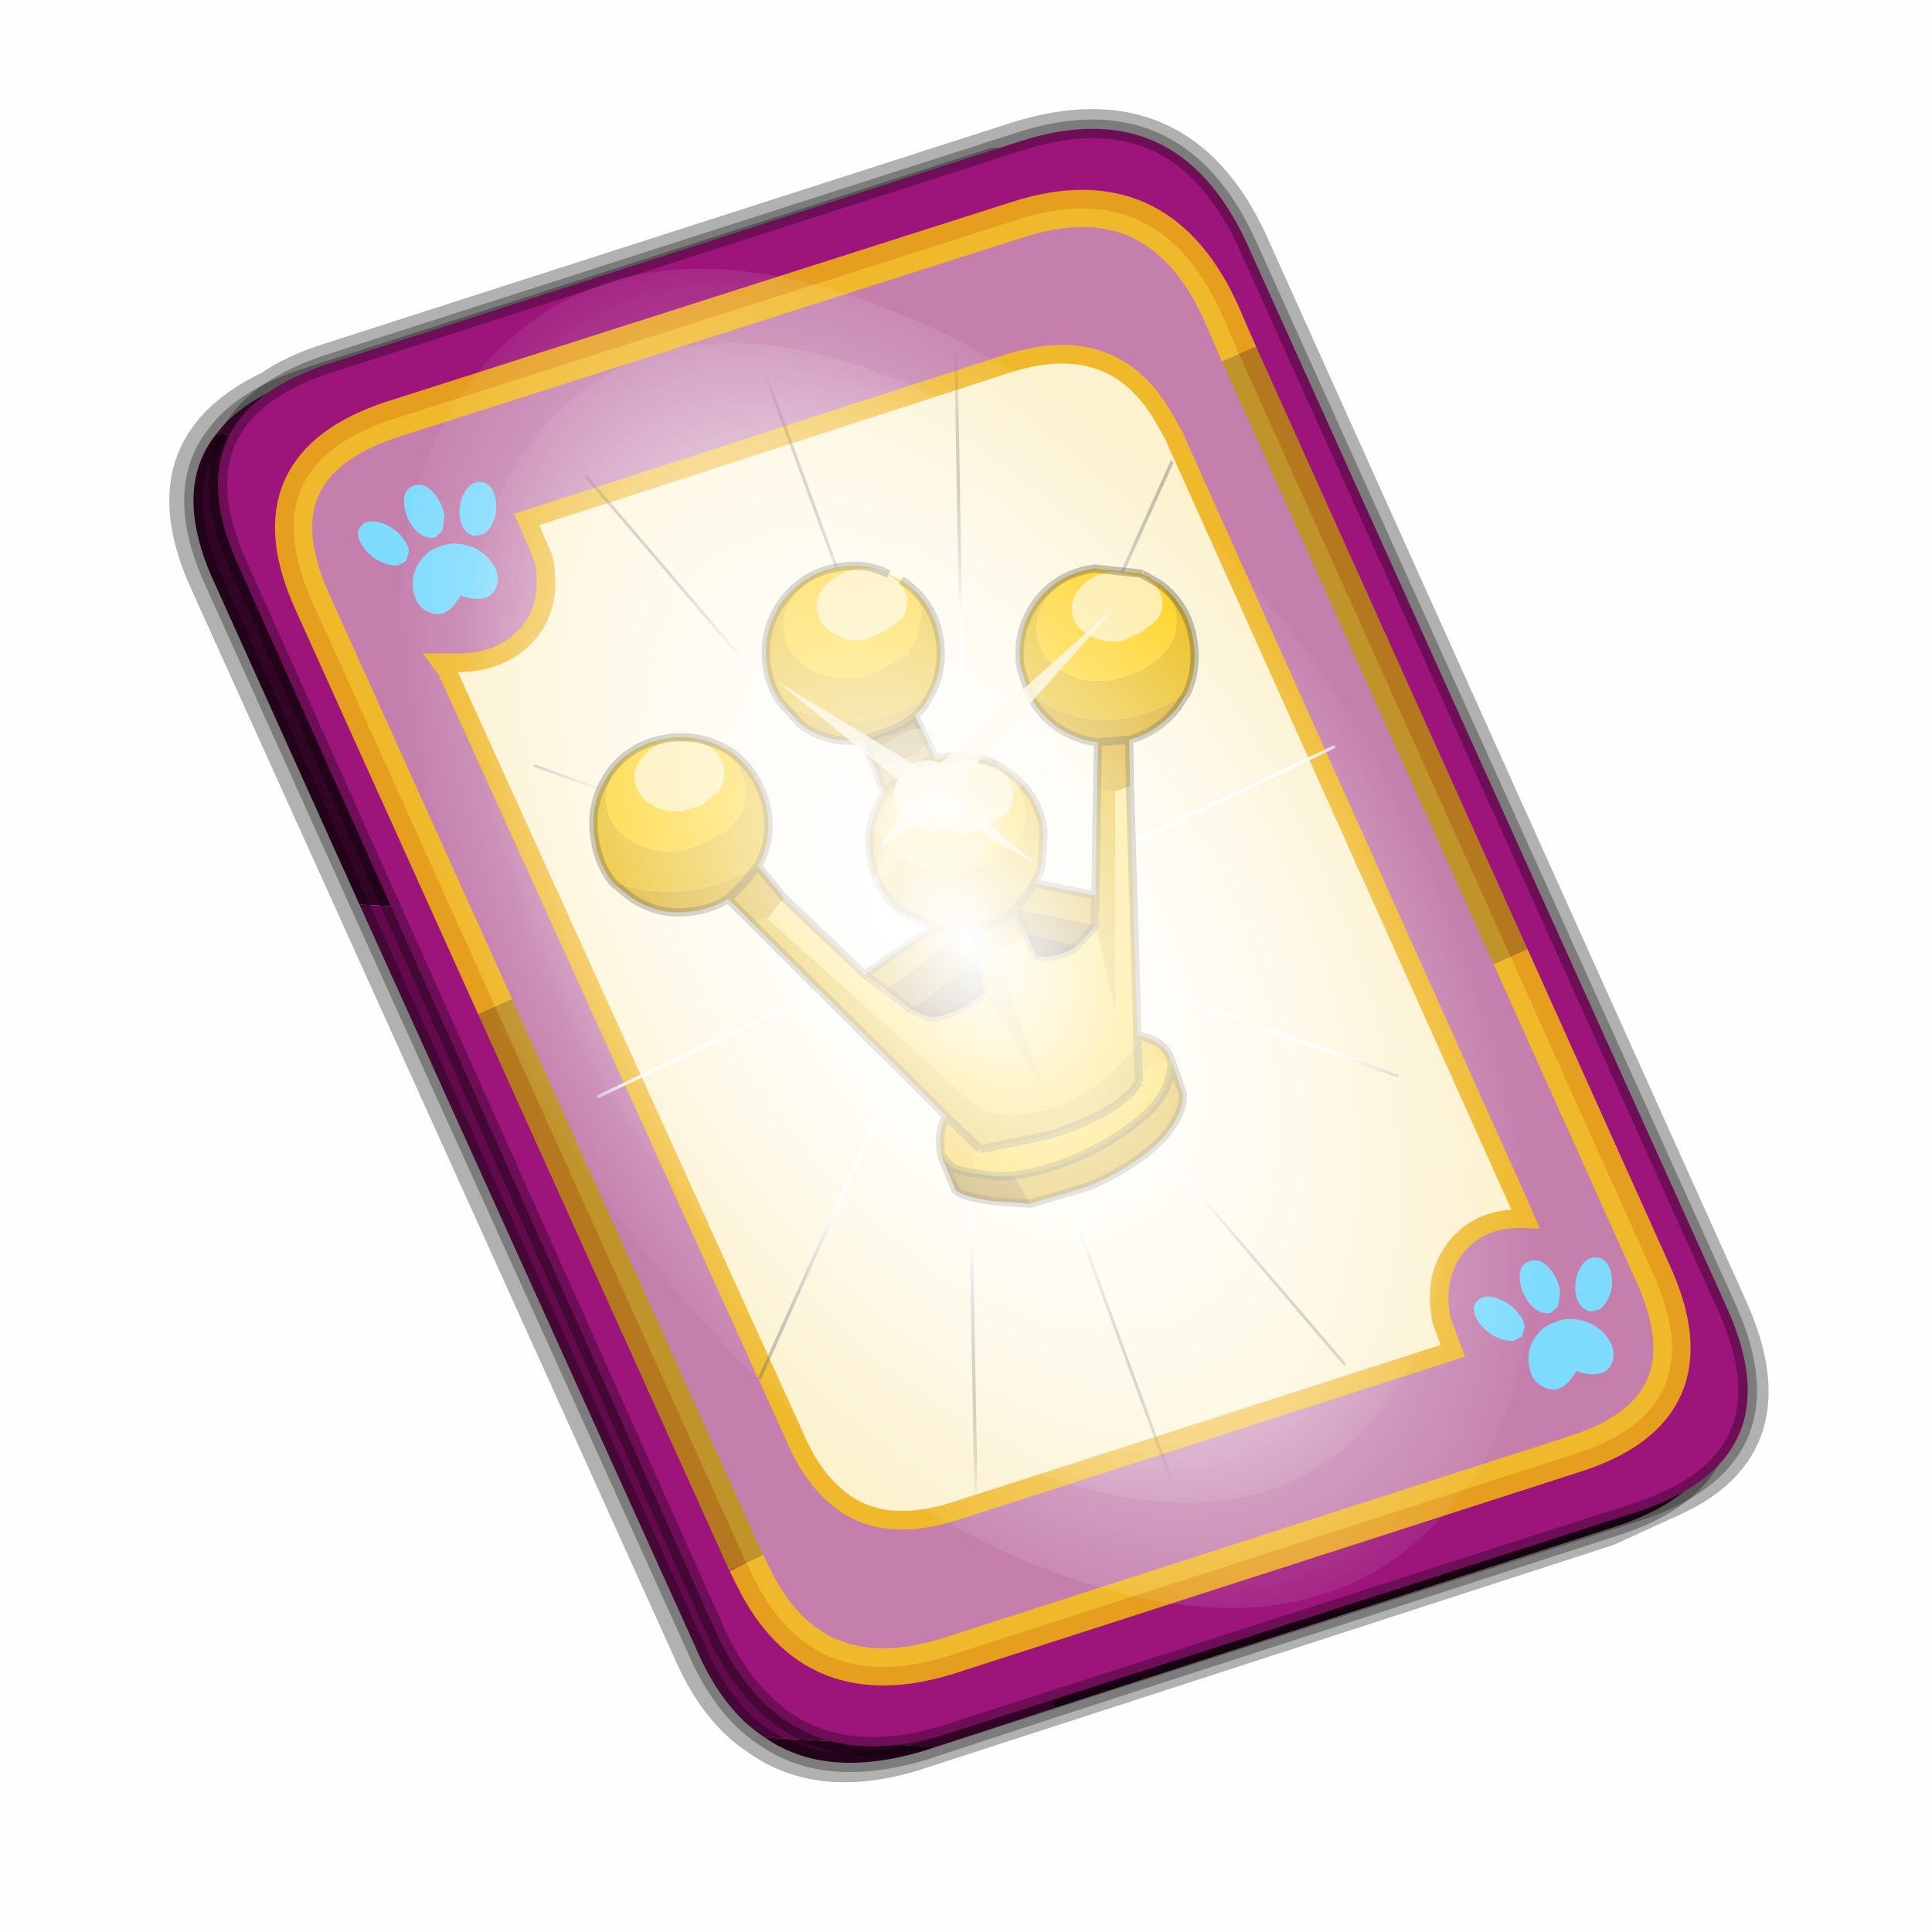 <?xml version='1.0' encoding='UTF-8'?>
<svg xmlns:xlink="http://www.w3.org/1999/xlink" xmlns="http://www.w3.org/2000/svg" version="1.1" width="60px" height="60px" viewBox="0.0 0.0 60.0 60.0"><defs><g id="c1"><path fill="#000000" fill-opacity="0.004" d="M0.0 0.0 L60.0 0.0 60.0 60.0 0.0 60.0 0.0 0.0"/></g><g id="c2"><path fill="none" stroke="#000000" stroke-width="1.0" stroke-opacity="0.302" d="M22.3 0.35 Q26.6 -1.0 28.5 3.05 L41.4 31.7 Q43.1 35.4 39.9 36.85 L38.15 37.65 19.65 43.65 Q17.05 44.5 15.35 43.3 14.2 42.55 13.5 40.9 L0.55 12.25 Q-0.6 9.75 0.6 8.25 1.15 7.55 2.2 7.05 2.85 6.6 3.8 6.3 L22.3 0.35"/><path fill="#300525" stroke="none" d="M25.55 0.9 Q26.9 1.6 27.8 3.55 L40.7 32.15 Q42.6 36.3 38.3 37.65 L23.3 42.5 13.15 21.4 4.6 20.9 0.7 12.25 Q-0.45 9.75 0.75 8.25 L29.8 9.75 25.55 0.9 M20.1 43.55 L19.8 43.65 Q17.15 44.45 15.5 43.3 L20.1 43.55"/><path fill="#630a4c" stroke="none" d="M23.3 42.5 L20.1 43.55 15.5 43.3 Q14.35 42.55 13.65 40.9 L4.6 20.9 13.15 21.4 23.3 42.5 M0.75 8.25 Q1.45 7.3 3.1 6.75 L21.65 0.8 25.55 0.9 29.8 9.75 0.75 8.25"/><path fill="none" stroke="#000000" stroke-width="0.5" stroke-opacity="0.302" d="M25.55 0.9 Q26.9 1.6 27.8 3.55 L40.7 32.15 Q42.6 36.3 38.3 37.65 L23.3 42.5 20.1 43.55 19.8 43.65 Q17.15 44.45 15.5 43.3 14.35 42.55 13.65 40.9 L4.6 20.9 0.7 12.25 Q-0.45 9.75 0.75 8.25 1.45 7.3 3.1 6.75 L21.65 0.8 25.55 0.9"/><path fill="#9d147b" stroke="none" d="M14.2 40.5 L1.35 11.8 Q-0.5 7.75 3.8 6.35 L22.3 0.4 Q26.55 -1.0 28.45 3.1 L41.35 31.7 Q43.25 35.85 38.9 37.25 L20.4 43.2 Q16.1 44.55 14.2 40.5"/><path fill="none" stroke="#000000" stroke-width="0.5" stroke-opacity="0.302" d="M14.2 40.5 L1.35 11.8 Q-0.5 7.75 3.8 6.35 L22.3 0.4 Q26.55 -1.0 28.45 3.1 L41.35 31.7 Q43.25 35.85 38.9 37.25 L20.4 43.2 Q16.1 44.55 14.2 40.5"/><path fill="#fcf2cf" stroke="none" d="M9.15 13.6 Q9.8 12.8 9.55 11.6 L9.1 10.55 22.05 6.35 Q24.9 5.45 26.25 7.85 L26.5 8.3 35.8 29.0 35.95 29.35 Q34.75 29.3 34.1 30.1 33.45 30.9 33.7 32.1 L34.0 32.9 20.65 37.2 Q18.8 37.8 17.65 37.0 16.8 36.4 16.3 35.2 L6.95 14.6 6.8 14.4 7.1 14.4 Q8.4 14.45 9.15 13.6"/><path fill="#c47fad" stroke="none" d="M8.25 23.65 L3.35 12.8 Q1.65 9.1 5.5 7.85 L22.25 2.5 Q26.05 1.25 27.75 4.95 L28.25 6.1 35.55 22.3 39.35 30.75 Q41.1 34.5 37.2 35.7 L20.45 41.1 Q16.8 42.25 15.2 39.0 L15.0 38.6 8.25 23.65 M9.15 13.6 Q8.4 14.45 7.1 14.4 L6.8 14.4 6.95 14.6 16.3 35.2 Q16.8 36.4 17.65 37.0 18.8 37.8 20.65 37.2 L34.0 32.9 33.7 32.1 Q33.45 30.9 34.1 30.1 34.75 29.3 35.95 29.35 L35.8 29.0 26.5 8.3 26.25 7.85 Q24.9 5.45 22.05 6.35 L9.1 10.55 9.55 11.6 Q9.8 12.8 9.15 13.6"/><path fill="none" stroke="#ffcc00" stroke-width="1.0" stroke-opacity="0.749" d="M8.25 23.65 L3.35 12.8 Q1.65 9.1 5.5 7.85 L22.25 2.5 Q26.05 1.25 27.75 4.95 L28.25 6.1 M35.55 22.3 L39.35 30.75 Q41.1 34.5 37.2 35.7 L20.45 41.1 Q16.8 42.25 15.2 39.0 L15.0 38.6"/><path fill="none" stroke="#bf9900" stroke-width="1.0" stroke-opacity="0.749" d="M28.25 6.1 L35.55 22.3 M15.0 38.6 L8.25 23.65"/><path fill="none" stroke="#f0b92b" stroke-width="0.5" d="M9.15 13.6 Q9.8 12.8 9.55 11.6 L9.1 10.55 22.05 6.35 Q24.9 5.45 26.25 7.85 L26.5 8.3 35.8 29.0 35.95 29.35 Q34.75 29.3 34.1 30.1 33.45 30.9 33.7 32.1 L34.0 32.9 20.65 37.2 Q18.8 37.8 17.65 37.0 16.8 36.4 16.3 35.2 L6.95 14.6 6.8 14.4 7.1 14.4 Q8.4 14.45 9.15 13.6"/></g><g id="c3"><path fill="#7fdbfe" stroke="none" d="M10.75 4.9 Q10.75 4.6 10.9 4.35 11.25 3.45 11.95 2.75 13.3 1.5 14.35 2.1 15.4 2.7 14.95 4.45 14.7 5.4 14.1 6.15 L13.75 6.5 Q13.1 7.15 12.35 7.35 L11.4 7.2 Q10.95 6.9 10.75 6.4 10.5 5.75 10.75 4.9 M7.5 5.9 Q7.0 5.85 6.6 5.5 6.05 5.0 5.8 4.15 L5.7 3.6 Q5.55 2.65 5.8 1.7 6.25 0.0 7.5 0.0 L7.6 0.0 Q8.85 0.0 9.3 1.7 9.55 2.65 9.4 3.6 L9.3 4.15 8.5 5.5 7.6 5.9 7.5 5.9 M4.35 4.9 Q4.6 5.75 4.35 6.4 L3.7 7.2 2.75 7.35 Q2.0 7.15 1.35 6.5 L1.0 6.15 Q0.4 5.4 0.15 4.45 -0.3 2.7 0.75 2.1 1.8 1.5 3.15 2.75 3.85 3.45 4.2 4.35 L4.35 4.9 M5.5 13.7 Q4.45 13.9 3.65 12.95 2.75 12.0 3.2 10.25 3.7 8.5 5.25 7.6 6.4 6.9 7.55 7.0 8.75 6.9 9.9 7.6 11.45 8.5 11.95 10.25 12.35 12.0 11.5 12.95 10.7 13.9 9.65 13.7 8.55 13.5 7.55 12.6 6.55 13.5 5.5 13.7"/></g><g id="c4"><g><use transform="matrix(1.0,0.0,0.0,1.0,0.0,0.0)" xlink:href="#c3"/></g></g><radialGradient gradientUnits="userSpaceOnUse" r="819.2" cx="0" cy="0" spreadMethod="pad" gradientTransform="matrix(0.091,0.0,0.0,0.091,0.6,3.4)" id="gradient1"><stop offset="0.0" stop-color="#ffffff"/><stop offset="1.0" stop-color="#ffffff" stop-opacity="0.0"/></radialGradient><g id="c5"><path stroke="none" fill="url(#gradient1)" d="M36.65 -54.65 Q60.05 -42.0 69.75 -17.95 80.55 8.9 68.0 34.1 55.45 59.35 26.8 68.2 -1.8 77.05 -29.7 64.3 -57.6 51.6 -68.45 24.75 -79.3 -2.05 -66.75 -27.25 L-66.7 -27.3 Q-54.1 -52.5 -25.5 -61.4 3.1 -70.2 31.0 -57.5 L36.65 -54.65"/></g><g id="c6"><g><use transform="matrix(1.0,0.0,0.0,1.0,0.0,0.0)" xlink:href="#c5"/></g></g><radialGradient gradientUnits="userSpaceOnUse" r="819.2" cx="0" cy="0" spreadMethod="pad" gradientTransform="matrix(0.209,0.0,0.0,0.177,67.15,107.2)" id="gradient2"><stop offset="0.357" stop-color="#ffffff"/><stop offset="0.671" stop-opacity="0.0"/></radialGradient><g id="c7"><path fill="none" stroke-linejoin="round" stroke-linecap="round" stroke="url(#gradient2)" stroke-width="0.5" d="M136.55 165.8 L68.6 106.0 68.4 106.0 118.25 201.5 M68.2 105.7 L68.25 105.8 68.25 105.75 68.2 105.7 0.0 45.7 M68.25 105.8 L68.3 105.85 68.3 105.8 68.25 105.75 49.95 0.05 M0.05 97.7 L68.15 105.95 68.25 105.85 68.25 105.8 M68.3 105.85 L68.25 105.85 68.3 106.0 68.3 105.85 68.3 105.8 68.35 105.8 68.3 105.8 86.6 18.35 M50.0 193.2 L68.3 106.0 68.15 105.95 18.25 151.55 M68.4 106.0 L68.3 106.0 86.55 211.5 M68.4 106.0 L68.3 105.85 M68.6 106.0 L68.35 105.8 118.25 60.15 M136.6 114.25 L68.6 106.0 M68.2 105.7 L18.25 10.05"/></g><g id="c8"><g><use transform="matrix(1.0,0.0,0.0,1.0,0.0,0.0)" xlink:href="#c7"/></g></g><linearGradient gradientUnits="userSpaceOnUse" x1="-819.2" x2="819.2" spreadMethod="pad" gradientTransform="matrix(0.003,0.013,-0.012,0.002,21.5,20.95)" id="gradient3"><stop offset="0.0" stop-color="#fee99a"/><stop offset="1.0" stop-color="#ffcc00"/></linearGradient><g id="c9"><path fill="#fee99a" stroke="none" d="M33.4 0.65 Q34.35 1.15 34.5 2.05 34.6 2.8 34.1 3.35 L33.25 4.0 32.05 4.55 Q30.9 4.7 30.1 4.2 29.15 3.75 29.05 2.85 28.9 1.95 29.65 1.2 30.3 0.5 31.45 0.35 L33.4 0.65 M22.7 11.85 L24.45 12.2 25.0 12.65 25.45 13.6 Q25.55 14.35 25.1 14.95 L23.0 16.2 Q21.85 16.35 21.1 15.8 20.15 15.3 20.0 14.35 19.85 13.45 20.65 12.75 21.05 12.25 22.7 11.85 M17.9 0.55 Q18.85 1.05 19.0 1.9 19.1 2.7 18.65 3.25 L17.75 3.9 16.5 4.45 Q15.4 4.65 14.6 4.1 13.7 3.6 13.55 2.7 13.4 1.85 14.15 1.1 14.8 0.4 15.9 0.2 17.05 0.05 17.9 0.55 M4.7 10.6 L6.4 10.65 6.9 10.9 Q7.75 11.4 7.9 12.25 8.0 13.05 7.6 13.65 L6.6 14.5 5.5 14.85 Q4.35 15.0 3.55 14.5 2.65 14.0 2.5 13.05 2.35 12.2 3.1 11.45 3.7 10.8 4.7 10.6"/><path fill="#ffcc00" stroke="none" d="M33.3 0.5 L33.75 0.7 34.0 0.9 33.3 0.5 34.0 0.9 Q35.15 1.75 35.35 3.0 35.5 4.15 34.8 5.05 L34.45 5.5 33.25 6.35 31.6 6.9 Q29.75 7.15 28.5 6.4 27.1 5.55 26.9 4.2 26.7 2.8 27.8 1.6 28.8 0.5 30.65 0.25 L33.15 0.45 33.3 0.5 M17.9 0.5 L18.65 0.85 Q19.7 1.55 19.9 2.85 L19.6 4.35 19.05 5.35 17.65 6.15 Q16.45 6.75 16.25 6.75 14.45 7.0 13.15 6.25 11.75 5.45 11.55 4.05 11.35 2.65 12.45 1.5 13.45 0.35 15.25 0.1 16.7 -0.1 17.9 0.5 M33.4 0.65 L31.45 0.35 Q30.3 0.5 29.65 1.2 28.9 1.95 29.05 2.85 29.15 3.75 30.1 4.2 30.9 4.7 32.05 4.55 L33.25 4.0 34.1 3.35 Q34.6 2.8 34.5 2.05 34.35 1.15 33.4 0.65 M22.7 11.85 Q21.05 12.25 20.65 12.75 19.85 13.45 20.0 14.35 20.15 15.3 21.1 15.8 21.85 16.35 23.0 16.2 L25.1 14.95 Q25.55 14.35 25.45 13.6 L25.0 12.65 Q26.05 13.45 26.2 14.6 26.4 15.75 25.65 16.7 L24.1 18.0 22.45 18.55 Q20.65 18.8 19.35 18.0 18.0 17.2 17.8 15.8 17.6 14.4 18.65 13.3 19.7 12.15 21.5 11.9 L22.7 11.85 M17.9 0.55 Q17.05 0.05 15.9 0.2 14.8 0.4 14.15 1.1 13.4 1.85 13.55 2.7 13.7 3.6 14.6 4.1 15.4 4.65 16.5 4.45 L17.75 3.9 18.65 3.25 Q19.1 2.7 19.0 1.9 18.85 1.05 17.9 0.55 M6.4 10.65 L7.6 11.15 Q8.95 11.95 9.2 13.35 9.35 14.55 8.65 15.4 L8.05 16.05 6.85 16.75 5.5 17.25 Q3.7 17.5 2.4 16.75 1.0 15.95 0.8 14.6 0.55 13.2 1.7 12.0 2.75 10.85 4.55 10.6 L4.7 10.6 Q3.7 10.8 3.1 11.45 2.35 12.2 2.5 13.05 2.65 14.0 3.55 14.5 4.35 15.0 5.5 14.85 L6.6 14.5 7.6 13.65 Q8.0 13.05 7.9 12.25 7.75 11.4 6.9 10.9 L6.4 10.65 M35.1 30.15 L35.0 30.8 Q34.85 31.75 33.95 32.85 32.25 34.6 29.35 35.9 27.35 36.75 25.5 37.0 L24.7 37.05 Q22.3 36.75 23.45 35.4 L27.6 34.55 Q31.95 33.2 33.1 31.3 33.85 29.75 35.1 30.15"/><path fill="#e8b600" stroke="none" d="M34.0 0.9 L34.35 1.1 Q36.1 2.4 36.4 4.6 36.65 6.25 36.0 7.7 30.85 11.0 26.4 7.7 L25.9 6.15 Q25.6 3.95 26.85 2.2 28.15 0.45 30.4 0.15 L33.15 0.45 30.65 0.25 Q28.8 0.5 27.8 1.6 26.7 2.8 26.9 4.2 27.1 5.55 28.5 6.4 29.75 7.15 31.6 6.9 L33.25 6.35 34.45 5.5 34.8 5.05 Q35.5 4.15 35.35 3.0 35.15 1.75 34.0 0.9 M1.15 19.2 Q0.25 18.05 0.05 16.5 -0.3 14.35 1.0 12.5 2.25 10.8 4.5 10.45 6.65 10.15 8.5 11.4 10.2 12.8 10.55 14.95 10.8 16.75 9.95 18.2 5.75 20.7 1.15 19.2 M18.25 20.55 Q17.05 19.4 16.8 17.6 16.55 15.9 17.25 14.45 L17.6 13.8 Q19.45 12.0 20.75 11.7 L21.3 11.6 Q23.45 11.25 25.2 12.55 27.0 13.85 27.3 16.05 L27.25 17.25 27.15 18.4 26.75 19.25 26.7 19.3 Q24.3 20.75 19.45 20.95 L18.25 20.55 M11.5 8.45 Q10.7 7.5 10.5 6.05 10.2 3.9 11.45 2.15 12.8 0.35 15.0 0.05 16.6 -0.2 17.9 0.5 16.7 -0.1 15.25 0.1 13.45 0.35 12.45 1.5 11.35 2.65 11.55 4.05 11.75 5.45 13.15 6.25 14.45 7.0 16.25 6.75 16.45 6.75 17.65 6.15 L19.05 5.35 19.6 4.35 19.9 2.85 Q19.7 1.55 18.65 0.85 L18.95 1.05 Q20.7 2.35 21.0 4.5 21.25 6.2 20.5 7.7 16.4 10.65 11.5 8.45 M25.0 12.65 L24.45 12.2 22.7 11.85 21.5 11.9 Q19.7 12.15 18.65 13.3 17.6 14.4 17.8 15.8 18.0 17.2 19.35 18.0 20.65 18.8 22.45 18.55 L24.1 18.0 25.65 16.7 Q26.4 15.75 26.2 14.6 26.05 13.45 25.0 12.65 M4.7 10.6 L4.55 10.6 Q2.75 10.85 1.7 12.0 0.55 13.2 0.8 14.6 1.0 15.95 2.4 16.75 3.7 17.5 5.5 17.25 L6.85 16.75 8.05 16.05 8.65 15.4 Q9.35 14.55 9.2 13.35 8.95 11.95 7.6 11.15 L6.4 10.65 4.7 10.6"/><path fill="#d6a300" stroke="none" d="M36.0 7.7 L35.45 8.55 Q34.3 10.05 32.5 10.55 L32.55 13.35 31.65 13.7 30.55 13.5 30.6 10.7 Q29.2 10.55 27.95 9.65 26.9 8.8 26.4 7.7 30.85 11.0 36.0 7.7 M35.1 30.15 L35.75 32.0 Q35.85 33.15 34.6 34.65 32.95 36.4 30.05 37.65 L26.5 38.7 25.5 37.0 Q27.35 36.75 29.35 35.9 32.25 34.6 33.95 32.85 34.85 31.75 35.0 30.8 L35.1 30.15 M9.6 21.65 L8.15 20.2 Q7.2 20.8 6.05 20.95 3.8 21.3 2.05 19.95 L1.15 19.2 Q5.75 20.7 9.95 18.2 L11.55 20.15 10.55 21.4 9.6 21.65 M16.45 24.8 L20.55 21.95 18.65 20.95 18.25 20.55 19.45 20.95 Q24.3 20.75 26.7 19.3 L26.75 19.25 30.45 20.0 30.4 21.65 30.45 21.8 25.65 20.8 26.2 22.25 Q25.5 23.05 24.35 23.25 L23.15 23.3 22.85 22.05 Q24.45 21.85 25.65 20.8 24.45 21.85 22.85 22.05 L22.8 22.1 17.7 25.7 16.45 24.8 M16.4 10.55 Q14.2 10.85 12.55 9.6 L11.5 8.45 Q16.4 10.65 20.5 7.7 L20.05 8.5 19.5 9.1 Q19.0 9.6 17.65 10.1 L16.4 10.55 M32.5 10.55 L30.6 10.7 32.5 10.55 M26.7 19.3 L26.25 20.05 25.65 20.8 26.25 20.05 26.7 19.3 M22.8 22.1 L20.55 21.95 22.8 22.1 M8.15 20.2 L9.2 19.15 9.95 18.2 9.2 19.15 8.15 20.2"/><path fill="#bf8d00" stroke="none" d="M17.6 13.8 L17.05 12.2 Q18.75 12.15 20.3 10.75 L20.75 11.7 Q19.45 12.0 17.6 13.8"/><path fill="#e3b200" stroke="none" d="M21.4 33.4 L9.6 21.65 10.55 21.4 23.55 33.05 Q28.8 34.15 33.0 29.05 L33.1 31.3 Q31.95 33.2 27.6 34.55 L23.45 35.4 21.4 33.4 M30.45 20.0 L30.55 13.5 31.65 13.7 31.65 27.1 30.45 21.85 30.45 21.8 30.4 21.65 30.45 20.0 M23.15 23.3 L24.35 23.25 27.4 31.95 25.6 28.85 23.7 25.95 23.3 23.85 23.15 23.3"/><path fill="#946d00" stroke="none" d="M17.05 12.2 L16.4 10.55 17.65 10.1 Q19.0 9.6 19.5 9.1 L20.3 10.75 Q18.75 12.15 17.05 12.2 M22.85 22.05 L23.15 23.3 23.3 23.85 19.3 26.95 17.7 25.7 22.8 22.1 22.85 22.05 M26.2 22.25 L25.65 20.8 30.45 21.8 30.45 21.85 29.35 23.05 26.2 22.25"/><path fill="#543c00" stroke="none" d="M19.3 26.95 L23.3 23.85 23.7 25.95 22.4 26.8 Q21.25 27.4 20.45 27.4 L19.3 26.95 M29.35 23.05 Q28.3 23.85 26.85 23.7 L26.2 22.25 29.35 23.05"/><path stroke="none" fill="url(#gradient3)" d="M32.55 13.35 L33.0 28.5 33.0 29.05 Q28.8 34.15 23.55 33.05 L10.55 21.4 11.55 20.15 16.45 24.8 17.7 25.7 19.3 26.95 20.45 27.4 Q21.25 27.4 22.4 26.8 L23.7 25.95 25.6 28.85 27.4 31.95 24.35 23.25 Q25.5 23.05 26.2 22.25 L26.85 23.7 Q28.3 23.85 29.35 23.05 L30.45 21.85 31.65 27.1 31.65 13.7 32.55 13.35"/><path fill="#f2be00" stroke="none" d="M33.0 28.5 Q34.5 28.75 34.95 29.75 L35.1 30.15 Q33.85 29.75 33.1 31.3 L33.0 29.05 33.0 28.5 M21.1 35.8 Q20.85 34.25 21.4 33.4 L23.45 35.4 Q22.3 36.75 24.7 37.05 22.15 36.85 21.65 36.4 L21.1 35.8"/><path fill="#a67b00" stroke="none" d="M26.5 38.7 L24.2 38.55 Q22.25 38.25 21.95 37.85 L21.1 35.8 21.65 36.4 Q22.15 36.85 24.7 37.05 L25.5 37.0 26.5 38.7"/><path fill="none" stroke="#000000" stroke-width="0.5" stroke-opacity="0.302" d="M33.3 0.5 L34.0 0.9 34.35 1.1 Q36.1 2.4 36.4 4.6 36.65 6.25 36.0 7.7 L35.45 8.55 Q34.3 10.05 32.5 10.55 L32.55 13.35 33.0 28.5 Q34.5 28.75 34.95 29.75 L35.1 30.15 35.75 32.0 Q35.85 33.15 34.6 34.65 32.95 36.4 30.05 37.65 L26.5 38.7 24.2 38.55 Q22.25 38.25 21.95 37.85 L21.1 35.8 Q20.85 34.25 21.4 33.4 L9.6 21.65 8.15 20.2 Q7.2 20.8 6.05 20.95 3.8 21.3 2.05 19.95 L1.15 19.2 Q0.25 18.05 0.05 16.5 -0.3 14.35 1.0 12.5 2.25 10.8 4.5 10.45 6.65 10.15 8.5 11.4 10.2 12.8 10.55 14.95 10.8 16.75 9.95 18.2 L11.55 20.15 16.45 24.8 20.55 21.95 18.65 20.95 18.25 20.55 Q17.05 19.4 16.8 17.6 16.55 15.9 17.25 14.45 L17.6 13.8 17.05 12.2 16.4 10.55 Q14.2 10.85 12.55 9.6 L11.5 8.45 Q10.7 7.5 10.5 6.05 10.2 3.9 11.45 2.15 12.8 0.35 15.0 0.05 16.6 -0.2 17.9 0.5 M18.65 0.85 L18.95 1.05 Q20.7 2.35 21.0 4.5 21.25 6.2 20.5 7.7 L20.05 8.5 19.5 9.1 20.3 10.75 20.75 11.7 21.3 11.6 Q23.45 11.25 25.2 12.55 27.0 13.85 27.3 16.05 L27.25 17.25 27.15 18.4 26.75 19.25 30.45 20.0 30.55 13.5 30.6 10.7 Q29.2 10.55 27.95 9.65 26.9 8.8 26.4 7.7 L25.9 6.15 Q25.6 3.95 26.85 2.2 28.15 0.45 30.4 0.15 L33.15 0.45 33.3 0.5 M30.6 10.7 L32.5 10.55 M22.85 22.05 L23.15 23.3 M26.2 22.25 L25.65 20.8 Q24.45 21.85 22.85 22.05 L22.8 22.1 M17.7 25.7 L19.3 26.95 M23.3 23.85 L23.15 23.3 M20.55 21.95 L22.8 22.1 M25.65 20.8 L26.25 20.05 26.7 19.3 26.75 19.25 M29.35 23.05 Q28.3 23.85 26.85 23.7 L26.2 22.25 M29.35 23.05 L30.45 21.85 30.45 21.8 M30.45 20.0 L30.4 21.65 30.45 21.8 M16.4 10.55 L17.65 10.1 Q19.0 9.6 19.5 9.1 M9.95 18.2 L9.2 19.15 8.15 20.2 M33.0 29.05 L33.0 28.5 M17.7 25.7 L16.45 24.8 M25.5 37.0 Q27.35 36.75 29.35 35.9 32.25 34.6 33.95 32.85 34.85 31.75 35.0 30.8 L35.1 30.15 M33.1 31.3 Q31.95 33.2 27.6 34.55 L23.45 35.4 M24.7 37.05 L25.5 37.0 M33.1 31.3 L33.0 29.05 M23.7 25.95 L22.4 26.8 Q21.25 27.4 20.45 27.4 L19.3 26.95 M21.1 35.8 L21.65 36.4 Q22.15 36.85 24.7 37.05 M21.4 33.4 L23.45 35.4 M23.7 25.95 L23.3 23.85 M17.6 13.8 Q19.45 12.0 20.75 11.7"/><path fill="#fcf3d8" fill-opacity="0.792" d="M20.35 12.6 L31.95 2.2 21.7 13.75 26.9 18.15 21.2 14.75 17.3 17.15 19.4 13.75 11.2 7.05 20.35 12.6"/><path fill="#fcf3d8" fill-opacity="0.302" d="M24.2 11.95 L28.35 12.15 Q25.85 12.95 24.95 14.5 24.95 15.6 24.45 16.55 23.6 17.95 21.9 18.3 20.15 18.7 18.65 17.75 L16.6 20.2 17.7 16.95 Q16.95 16.2 16.5 15.0 16.15 13.85 16.4 12.9 L15.15 11.65 16.95 11.8 16.95 11.6 Q17.9 10.35 19.4 9.9 21.15 9.65 22.7 10.55 23.6 11.15 24.2 11.95 M18.3 14.4 Q18.6 15.35 19.35 15.75 20.2 16.25 21.0 16.05 21.85 15.85 22.25 15.15 22.7 14.35 22.45 13.55 22.2 12.75 21.4 12.15 20.6 11.65 19.7 11.85 18.95 12.05 18.5 12.8 18.1 13.65 18.3 14.4"/><path fill="#fcf3d8" fill-opacity="0.843" d="M18.3 14.4 Q18.1 13.65 18.5 12.8 18.95 12.05 19.7 11.85 20.6 11.65 21.4 12.15 22.2 12.75 22.45 13.55 22.7 14.35 22.25 15.15 21.85 15.85 21.0 16.05 20.2 16.25 19.35 15.75 18.6 15.35 18.3 14.4"/></g><g id="c10"><g><use transform="matrix(1.0,0.0,0.0,1.0,0.0,0.0)" xlink:href="#c9"/></g></g><g id="c11"><g><use transform="matrix(1.0,0.0,0.0,1.0,0.0,0.0)" xlink:href="#c2"/></g><g><use transform="matrix(0.239,-0.087,0.1,0.234,34.25,31.15)" xlink:href="#c4"/></g><g><use transform="matrix(0.239,-0.087,0.1,0.234,4.25,10.3)" xlink:href="#c4"/></g><g><use transform="matrix(0.141,-0.038,0.111,0.226,20.25,20.65)" filter="url(#filter8)" xlink:href="#c6"/></g><g><use transform="matrix(-0.155,0.051,0.084,0.147,22.6,2.3)" filter="url(#filter9)" xlink:href="#c8"/></g><g><use transform="matrix(0.443,0.0,0.0,0.443,10.9,11.8)" xlink:href="#c10"/></g><g><use transform="matrix(0.163,-0.044,0.129,0.261,20.35,20.95)" filter="url(#filter11)" xlink:href="#c6"/></g></g><filter id="filter8"><feColorMatrix in="SourceGraphic" type="matrix" values="0.0 0.0 0.0 0.0 0.797 0.0 0.0 0.0 0.0 0.598 0.0 0.0 0.0 0.0 0.199 0.0 0.0 0.0 1.0 0.0" result="cxform"/><feComposite operator="in" in2="SourceGraphic" result="color-xform"/></filter><filter id="filter9"><feColorMatrix in="SourceGraphic" type="matrix" values="0.0 0.0 0.0 0.0 0.996 0.0 0.0 0.0 0.0 0.996 0.0 0.0 0.0 0.0 0.996 0.0 0.0 0.0 1.0 0.0" result="cxform"/><feComposite operator="in" in2="SourceGraphic" result="color-xform"/></filter><filter id="filter11"><feColorMatrix in="SourceGraphic" type="matrix" values="1.0 0.0 0.0 0.0 0.0 0.0 1.0 0.0 0.0 0.0 0.0 0.0 1.0 0.0 0.0 0.0 0.0 0.0 0.23 0.0" result="cxform"/><feComposite operator="in" in2="SourceGraphic" result="color-xform"/></filter></defs><g><g><use transform="matrix(1.0,0.0,0.0,1.0,0.0,0.0)" xlink:href="#c1"/></g><g><use transform="matrix(1.155,0.0,0.0,1.155,5.85,3.95)" xlink:href="#c11"/></g></g></svg>